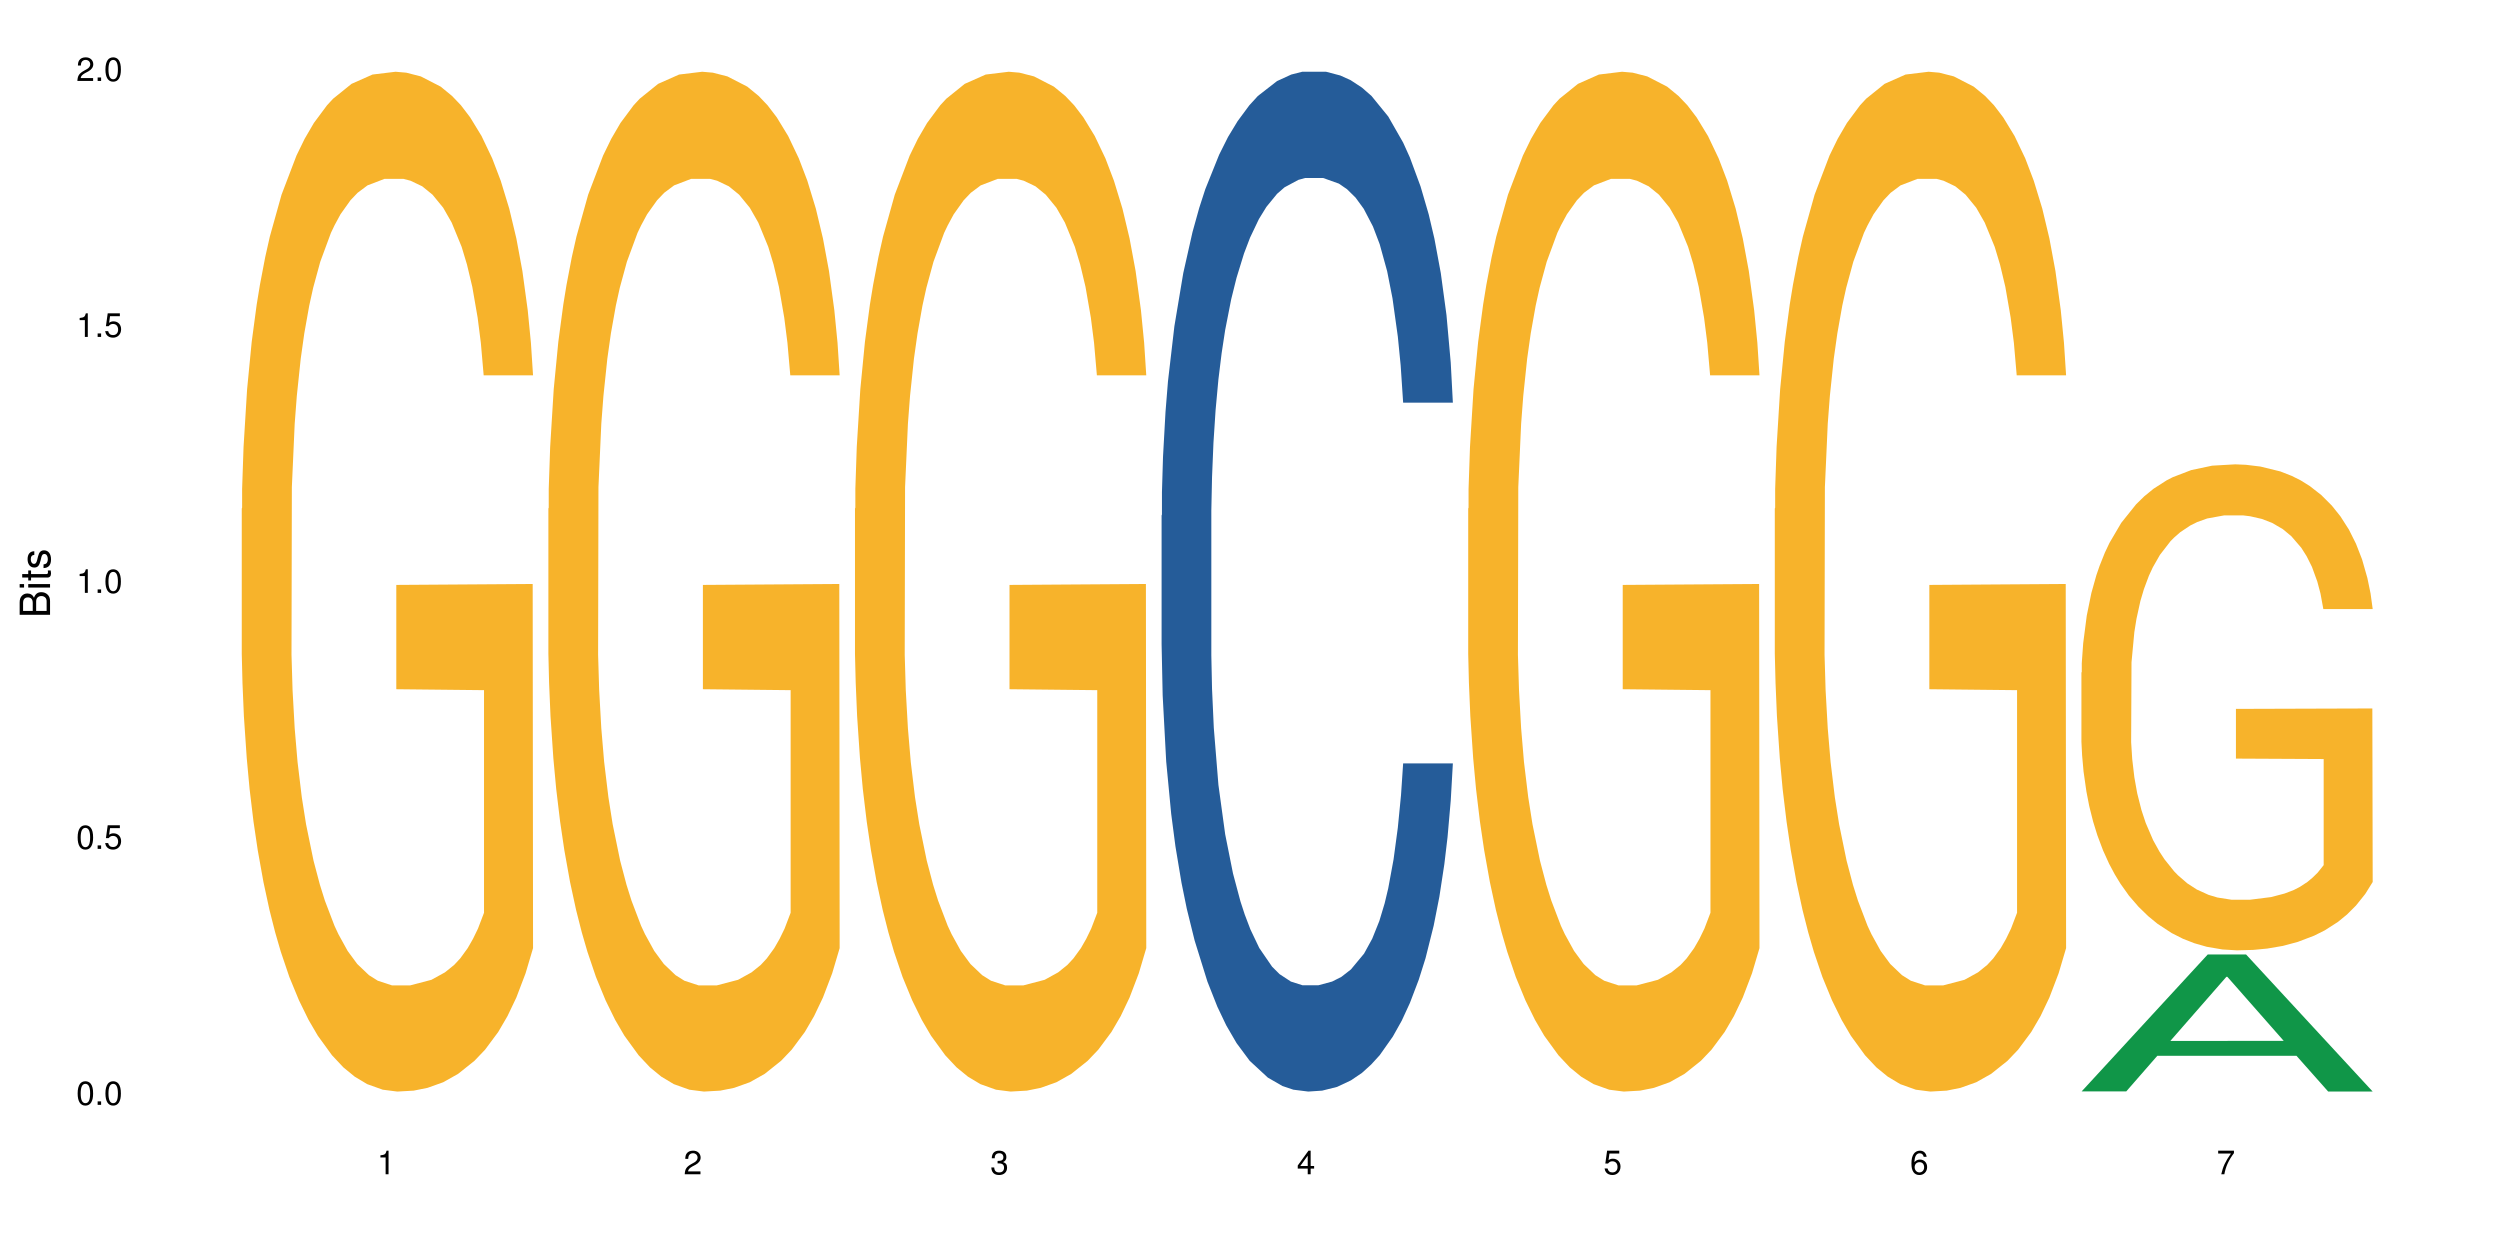 <?xml version="1.0" encoding="UTF-8"?>
<svg xmlns="http://www.w3.org/2000/svg" xmlns:xlink="http://www.w3.org/1999/xlink" width="720pt" height="360pt" viewBox="0 0 720 360" version="1.1">
<defs>
<g>
<symbol overflow="visible" id="glyph0-0">
<path style="stroke:none;" d=""/>
</symbol>
<symbol overflow="visible" id="glyph0-1">
<path style="stroke:none;" d="M 2.641 -6.797 C 2 -6.797 1.422 -6.531 1.078 -6.047 C 0.641 -5.453 0.406 -4.547 0.406 -3.297 C 0.406 -1 1.188 0.219 2.641 0.219 C 4.078 0.219 4.859 -1 4.859 -3.234 C 4.859 -4.562 4.656 -5.438 4.203 -6.047 C 3.844 -6.531 3.281 -6.797 2.641 -6.797 Z M 2.641 -6.047 C 3.547 -6.047 4 -5.125 4 -3.312 C 4 -1.375 3.562 -0.484 2.625 -0.484 C 1.734 -0.484 1.281 -1.422 1.281 -3.281 C 1.281 -5.141 1.734 -6.047 2.641 -6.047 Z M 2.641 -6.047 "/>
</symbol>
<symbol overflow="visible" id="glyph0-2">
<path style="stroke:none;" d="M 1.828 -1 L 0.828 -1 L 0.828 0 L 1.828 0 Z M 1.828 -1 "/>
</symbol>
<symbol overflow="visible" id="glyph0-3">
<path style="stroke:none;" d="M 4.562 -6.797 L 1.062 -6.797 L 0.547 -3.094 L 1.328 -3.094 C 1.719 -3.562 2.047 -3.734 2.578 -3.734 C 3.484 -3.734 4.062 -3.109 4.062 -2.094 C 4.062 -1.125 3.484 -0.531 2.578 -0.531 C 1.828 -0.531 1.375 -0.906 1.188 -1.672 L 0.328 -1.672 C 0.453 -1.109 0.547 -0.844 0.75 -0.594 C 1.125 -0.078 1.828 0.219 2.594 0.219 C 3.969 0.219 4.922 -0.781 4.922 -2.219 C 4.922 -3.562 4.031 -4.484 2.719 -4.484 C 2.25 -4.484 1.859 -4.359 1.469 -4.062 L 1.734 -5.969 L 4.562 -5.969 Z M 4.562 -6.797 "/>
</symbol>
<symbol overflow="visible" id="glyph0-4">
<path style="stroke:none;" d="M 2.484 -4.844 L 2.484 0 L 3.328 0 L 3.328 -6.797 L 2.766 -6.797 C 2.469 -5.75 2.281 -5.609 0.984 -5.453 L 0.984 -4.844 Z M 2.484 -4.844 "/>
</symbol>
<symbol overflow="visible" id="glyph0-5">
<path style="stroke:none;" d="M 4.859 -0.828 L 1.281 -0.828 C 1.359 -1.391 1.672 -1.75 2.5 -2.234 L 3.469 -2.75 C 4.406 -3.266 4.906 -3.969 4.906 -4.812 C 4.906 -5.375 4.672 -5.906 4.266 -6.266 C 3.859 -6.625 3.375 -6.797 2.719 -6.797 C 1.859 -6.797 1.219 -6.5 0.844 -5.922 C 0.609 -5.562 0.5 -5.125 0.484 -4.438 L 1.328 -4.438 C 1.359 -4.906 1.406 -5.188 1.531 -5.406 C 1.75 -5.812 2.188 -6.062 2.703 -6.062 C 3.469 -6.062 4.031 -5.516 4.031 -4.781 C 4.031 -4.25 3.719 -3.797 3.125 -3.438 L 2.234 -2.938 C 0.812 -2.141 0.406 -1.5 0.328 0 L 4.859 0 Z M 4.859 -0.828 "/>
</symbol>
<symbol overflow="visible" id="glyph0-6">
<path style="stroke:none;" d="M 2.125 -3.125 L 2.578 -3.125 C 3.516 -3.125 3.984 -2.703 3.984 -1.891 C 3.984 -1.031 3.469 -0.531 2.578 -0.531 C 1.656 -0.531 1.203 -0.984 1.156 -1.969 L 0.312 -1.969 C 0.344 -1.422 0.438 -1.078 0.609 -0.766 C 0.953 -0.109 1.625 0.219 2.547 0.219 C 3.953 0.219 4.859 -0.609 4.859 -1.906 C 4.859 -2.766 4.516 -3.25 3.703 -3.516 C 4.344 -3.766 4.656 -4.25 4.656 -4.938 C 4.656 -6.109 3.875 -6.797 2.578 -6.797 C 1.203 -6.797 0.484 -6.047 0.453 -4.609 L 1.297 -4.609 C 1.312 -5.016 1.344 -5.25 1.453 -5.453 C 1.641 -5.828 2.062 -6.062 2.594 -6.062 C 3.344 -6.062 3.797 -5.625 3.797 -4.906 C 3.797 -4.422 3.609 -4.141 3.25 -3.984 C 3.016 -3.891 2.719 -3.844 2.125 -3.844 Z M 2.125 -3.125 "/>
</symbol>
<symbol overflow="visible" id="glyph0-7">
<path style="stroke:none;" d="M 3.141 -1.625 L 3.141 0 L 3.984 0 L 3.984 -1.625 L 4.984 -1.625 L 4.984 -2.391 L 3.984 -2.391 L 3.984 -6.797 L 3.359 -6.797 L 0.266 -2.516 L 0.266 -1.625 Z M 3.141 -2.391 L 1 -2.391 L 3.141 -5.359 Z M 3.141 -2.391 "/>
</symbol>
<symbol overflow="visible" id="glyph0-8">
<path style="stroke:none;" d="M 4.781 -5.031 C 4.609 -6.141 3.891 -6.797 2.844 -6.797 C 2.094 -6.797 1.422 -6.438 1.031 -5.828 C 0.609 -5.172 0.406 -4.344 0.406 -3.094 C 0.406 -1.953 0.578 -1.234 0.984 -0.625 C 1.359 -0.078 1.953 0.219 2.703 0.219 C 3.984 0.219 4.922 -0.734 4.922 -2.078 C 4.922 -3.344 4.062 -4.234 2.844 -4.234 C 2.172 -4.234 1.641 -3.969 1.281 -3.469 C 1.281 -5.125 1.828 -6.047 2.797 -6.047 C 3.391 -6.047 3.797 -5.672 3.938 -5.031 Z M 2.734 -3.484 C 3.547 -3.484 4.062 -2.922 4.062 -2 C 4.062 -1.156 3.484 -0.531 2.703 -0.531 C 1.922 -0.531 1.328 -1.188 1.328 -2.047 C 1.328 -2.891 1.906 -3.484 2.734 -3.484 Z M 2.734 -3.484 "/>
</symbol>
<symbol overflow="visible" id="glyph0-9">
<path style="stroke:none;" d="M 4.984 -6.797 L 0.438 -6.797 L 0.438 -5.969 L 4.109 -5.969 C 2.5 -3.656 1.828 -2.234 1.328 0 L 2.219 0 C 2.594 -2.172 3.453 -4.047 4.984 -6.094 Z M 4.984 -6.797 "/>
</symbol>
<symbol overflow="visible" id="glyph1-0">
<path style="stroke:none;" d=""/>
</symbol>
<symbol overflow="visible" id="glyph1-1">
<path style="stroke:none;" d="M 0 -0.953 L 0 -4.891 C 0 -5.719 -0.234 -6.344 -0.734 -6.797 C -1.188 -7.234 -1.812 -7.469 -2.5 -7.469 C -3.547 -7.469 -4.188 -7 -4.625 -5.875 C -4.984 -6.672 -5.641 -7.094 -6.531 -7.094 C -7.156 -7.094 -7.734 -6.859 -8.141 -6.391 C -8.562 -5.938 -8.75 -5.344 -8.75 -4.5 L -8.75 -0.953 Z M -4.984 -2.062 L -7.766 -2.062 L -7.766 -4.219 C -7.766 -4.844 -7.688 -5.203 -7.453 -5.5 C -7.219 -5.812 -6.859 -5.969 -6.375 -5.969 C -5.906 -5.969 -5.531 -5.812 -5.297 -5.5 C -5.062 -5.203 -4.984 -4.844 -4.984 -4.219 Z M -0.984 -2.062 L -4 -2.062 L -4 -4.781 C -4 -5.328 -3.859 -5.688 -3.578 -5.953 C -3.297 -6.219 -2.922 -6.359 -2.484 -6.359 C -2.062 -6.359 -1.688 -6.219 -1.406 -5.953 C -1.109 -5.688 -0.984 -5.328 -0.984 -4.781 Z M -0.984 -2.062 "/>
</symbol>
<symbol overflow="visible" id="glyph1-2">
<path style="stroke:none;" d="M -6.281 -1.797 L -6.281 -0.797 L 0 -0.797 L 0 -1.797 Z M -8.75 -1.797 L -8.75 -0.797 L -7.484 -0.797 L -7.484 -1.797 Z M -8.75 -1.797 "/>
</symbol>
<symbol overflow="visible" id="glyph1-3">
<path style="stroke:none;" d="M -6.281 -3.047 L -6.281 -2.016 L -8.016 -2.016 L -8.016 -1.016 L -6.281 -1.016 L -6.281 -0.172 L -5.469 -0.172 L -5.469 -1.016 L -0.719 -1.016 C -0.078 -1.016 0.281 -1.453 0.281 -2.234 C 0.281 -2.469 0.25 -2.719 0.188 -3.047 L -0.641 -3.047 C -0.609 -2.922 -0.594 -2.766 -0.594 -2.562 C -0.594 -2.141 -0.719 -2.016 -1.156 -2.016 L -5.469 -2.016 L -5.469 -3.047 Z M -6.281 -3.047 "/>
</symbol>
<symbol overflow="visible" id="glyph1-4">
<path style="stroke:none;" d="M -4.531 -5.25 C -5.766 -5.25 -6.469 -4.422 -6.469 -2.969 C -6.469 -1.516 -5.719 -0.562 -4.547 -0.562 C -3.562 -0.562 -3.094 -1.062 -2.734 -2.562 L -2.516 -3.484 C -2.344 -4.188 -2.094 -4.469 -1.625 -4.469 C -1.047 -4.469 -0.641 -3.875 -0.641 -3 C -0.641 -2.453 -0.797 -2 -1.062 -1.75 C -1.25 -1.594 -1.422 -1.531 -1.875 -1.469 L -1.875 -0.406 C -0.422 -0.453 0.281 -1.266 0.281 -2.922 C 0.281 -4.5 -0.5 -5.516 -1.719 -5.516 C -2.656 -5.516 -3.172 -4.984 -3.469 -3.734 L -3.703 -2.766 C -3.891 -1.953 -4.156 -1.609 -4.594 -1.609 C -5.172 -1.609 -5.547 -2.125 -5.547 -2.938 C -5.547 -3.75 -5.203 -4.172 -4.531 -4.203 Z M -4.531 -5.25 "/>
</symbol>
</g>
</defs>
<g id="surface36722">
<rect x="0" y="0" width="720" height="360" style="fill:rgb(100%,100%,100%);fill-opacity:1;stroke:none;"/>
<path style=" stroke:none;fill-rule:nonzero;fill:rgb(96.863%,70.196%,16.863%);fill-opacity:1;" d="M 69.629 146.461 L 69.73 146.191 L 69.73 140.828 L 70.141 128.758 L 71.164 112.129 L 72.492 98.449 L 73.926 87.719 L 74.848 82.086 L 76.383 74.039 L 77.711 68.141 L 81.086 56.07 L 85.383 44.805 L 87.738 39.977 L 90.398 35.414 L 94.184 30.32 L 95.922 28.441 L 101.242 24.148 L 107.277 21.469 L 113.926 20.664 L 116.996 20.93 L 121.191 22.004 L 126.918 24.953 L 130.191 27.637 L 132.75 30.32 L 135.41 33.805 L 138.684 39.172 L 141.754 45.609 L 144.207 52.047 L 146.664 60.094 L 148.711 68.676 L 150.449 78.062 L 151.984 89.328 L 152.902 98.715 L 153.516 108.105 L 139.297 108.105 L 138.48 98.715 L 137.559 91.477 L 136.023 82.625 L 134.488 76.188 L 132.953 71.09 L 130.09 64.117 L 127.637 59.824 L 124.566 56.07 L 121.598 53.656 L 118.223 52.047 L 116.176 51.508 L 110.754 51.508 L 105.844 53.387 L 102.98 55.531 L 100.934 57.68 L 98.07 61.703 L 96.332 64.922 L 95.309 67.066 L 92.238 75.383 L 90.191 82.891 L 89.066 87.988 L 87.633 96.035 L 86.613 103.277 L 85.484 114.004 L 84.871 122.051 L 84.055 140.293 L 83.953 188.574 L 84.258 198.766 L 84.871 209.762 L 85.691 219.418 L 86.918 229.609 L 88.145 237.391 L 90.293 247.852 L 92.137 254.824 L 93.566 259.383 L 96.332 266.625 L 97.457 269.039 L 100.117 273.867 L 102.879 277.625 L 106.254 280.844 L 108.812 282.453 L 112.902 283.793 L 118.121 283.793 L 124.258 282.184 L 128.145 280.039 L 130.805 277.891 L 132.547 276.016 L 134.695 273.062 L 136.227 270.383 L 137.66 267.43 L 139.398 262.871 L 139.398 198.766 L 114.133 198.496 L 114.133 168.457 L 153.414 168.188 L 153.516 273.062 L 151.367 280.305 L 148.711 287.281 L 146.152 292.645 L 143.492 297.203 L 139.707 302.301 L 136.637 305.52 L 131.93 309.273 L 127.637 311.688 L 123.133 313.297 L 119.145 314.102 L 114.438 314.371 L 110.242 313.836 L 105.742 312.227 L 102.16 310.078 L 98.887 307.398 L 95.613 303.91 L 91.523 298.277 L 88.863 293.719 L 86.102 288.086 L 83.336 281.379 L 80.883 274.137 L 79.246 268.504 L 77.609 262.066 L 75.871 254.02 L 74.234 244.898 L 73.004 236.586 L 71.879 227.195 L 71.062 218.344 L 70.242 206.277 L 69.832 196.621 L 69.629 188.305 Z M 69.629 146.461 "/>
<path style=" stroke:none;fill-rule:nonzero;fill:rgb(96.863%,70.196%,16.863%);fill-opacity:1;" d="M 157.934 146.461 L 158.035 146.191 L 158.035 140.828 L 158.445 128.758 L 159.469 112.129 L 160.797 98.449 L 162.23 87.719 L 163.148 82.086 L 164.684 74.039 L 166.016 68.141 L 169.391 56.07 L 173.688 44.805 L 176.039 39.977 L 178.699 35.414 L 182.484 30.32 L 184.223 28.441 L 189.543 24.148 L 195.578 21.469 L 202.23 20.664 L 205.297 20.93 L 209.492 22.004 L 215.223 24.953 L 218.496 27.637 L 221.055 30.32 L 223.715 33.805 L 226.988 39.172 L 230.055 45.609 L 232.512 52.047 L 234.965 60.094 L 237.012 68.676 L 238.75 78.062 L 240.285 89.328 L 241.207 98.715 L 241.82 108.105 L 227.602 108.105 L 226.781 98.715 L 225.863 91.477 L 224.328 82.625 L 222.793 76.188 L 221.258 71.09 L 218.395 64.117 L 215.938 59.824 L 212.867 56.07 L 209.902 53.656 L 206.527 52.047 L 204.48 51.508 L 199.059 51.508 L 194.148 53.387 L 191.285 55.531 L 189.238 57.68 L 186.371 61.703 L 184.633 64.922 L 183.609 67.066 L 180.543 75.383 L 178.496 82.891 L 177.371 87.988 L 175.938 96.035 L 174.914 103.277 L 173.789 114.004 L 173.176 122.051 L 172.355 140.293 L 172.254 188.574 L 172.562 198.766 L 173.176 209.762 L 173.992 219.418 L 175.223 229.609 L 176.449 237.391 L 178.598 247.852 L 180.438 254.824 L 181.871 259.383 L 184.633 266.625 L 185.758 269.039 L 188.418 273.867 L 191.18 277.625 L 194.559 280.844 L 197.113 282.453 L 201.207 283.793 L 206.426 283.793 L 212.562 282.184 L 216.449 280.039 L 219.109 277.891 L 220.848 276.016 L 222.996 273.062 L 224.531 270.383 L 225.965 267.43 L 227.703 262.871 L 227.703 198.766 L 202.434 198.496 L 202.434 168.457 L 241.719 168.188 L 241.82 273.062 L 239.672 280.305 L 237.012 287.281 L 234.453 292.645 L 231.797 297.203 L 228.012 302.301 L 224.941 305.52 L 220.234 309.273 L 215.938 311.688 L 211.438 313.297 L 207.445 314.102 L 202.742 314.371 L 198.547 313.836 L 194.047 312.227 L 190.465 310.078 L 187.191 307.398 L 183.918 303.91 L 179.824 298.277 L 177.164 293.719 L 174.402 288.086 L 171.641 281.379 L 169.188 274.137 L 167.551 268.504 L 165.914 262.066 L 164.172 254.02 L 162.535 244.898 L 161.309 236.586 L 160.184 227.195 L 159.363 218.344 L 158.547 206.277 L 158.137 196.621 L 157.934 188.305 Z M 157.934 146.461 "/>
<path style=" stroke:none;fill-rule:nonzero;fill:rgb(96.863%,70.196%,16.863%);fill-opacity:1;" d="M 246.234 146.461 L 246.34 146.191 L 246.34 140.828 L 246.746 128.758 L 247.77 112.129 L 249.102 98.449 L 250.531 87.719 L 251.453 82.086 L 252.988 74.039 L 254.316 68.141 L 257.695 56.07 L 261.992 44.805 L 264.344 39.977 L 267.004 35.414 L 270.789 30.32 L 272.527 28.441 L 277.848 24.148 L 283.883 21.469 L 290.531 20.664 L 293.602 20.93 L 297.797 22.004 L 303.523 24.953 L 306.801 27.637 L 309.355 30.32 L 312.016 33.805 L 315.289 39.172 L 318.359 45.609 L 320.812 52.047 L 323.27 60.094 L 325.316 68.676 L 327.055 78.062 L 328.59 89.328 L 329.512 98.715 L 330.125 108.105 L 315.902 108.105 L 315.086 98.715 L 314.164 91.477 L 312.629 82.625 L 311.094 76.188 L 309.562 71.09 L 306.695 64.117 L 304.242 59.824 L 301.172 56.07 L 298.207 53.656 L 294.828 52.047 L 292.785 51.508 L 287.363 51.508 L 282.449 53.387 L 279.586 55.531 L 277.539 57.68 L 274.676 61.703 L 272.938 64.922 L 271.914 67.066 L 268.844 75.383 L 266.797 82.891 L 265.672 87.988 L 264.242 96.035 L 263.219 103.277 L 262.094 114.004 L 261.48 122.051 L 260.66 140.293 L 260.559 188.574 L 260.863 198.766 L 261.48 209.762 L 262.297 219.418 L 263.523 229.609 L 264.754 237.391 L 266.902 247.852 L 268.742 254.824 L 270.176 259.383 L 272.938 266.625 L 274.062 269.039 L 276.723 273.867 L 279.484 277.625 L 282.859 280.844 L 285.418 282.453 L 289.512 283.793 L 294.727 283.793 L 300.867 282.184 L 304.754 280.039 L 307.414 277.891 L 309.152 276.016 L 311.301 273.062 L 312.836 270.383 L 314.266 267.43 L 316.008 262.871 L 316.008 198.766 L 290.738 198.496 L 290.738 168.457 L 330.023 168.188 L 330.125 273.062 L 327.977 280.305 L 325.316 287.281 L 322.758 292.645 L 320.098 297.203 L 316.312 302.301 L 313.242 305.52 L 308.539 309.273 L 304.242 311.688 L 299.738 313.297 L 295.75 314.102 L 291.043 314.371 L 286.852 313.836 L 282.348 312.227 L 278.77 310.078 L 275.496 307.398 L 272.223 303.91 L 268.129 298.277 L 265.469 293.719 L 262.707 288.086 L 259.945 281.379 L 257.488 274.137 L 255.852 268.504 L 254.215 262.066 L 252.477 254.02 L 250.84 244.898 L 249.613 236.586 L 248.488 227.195 L 247.668 218.344 L 246.852 206.277 L 246.441 196.621 L 246.234 188.305 Z M 246.234 146.461 "/>
<path style=" stroke:none;fill-rule:nonzero;fill:rgb(14.51%,36.078%,60%);fill-opacity:1;" d="M 334.539 148.457 L 334.641 148.188 L 334.641 141.742 L 334.949 131.543 L 335.664 118.656 L 336.379 109.797 L 338.223 93.957 L 340.781 78.652 L 343.441 66.84 L 345.383 59.859 L 347.121 54.492 L 351.113 44.559 L 353.668 39.457 L 356.434 34.891 L 359.809 30.328 L 362.262 27.645 L 367.789 23.348 L 371.879 21.469 L 375.051 20.664 L 381.906 20.664 L 385.996 21.738 L 388.965 23.078 L 392.238 25.227 L 395 27.645 L 399.809 33.551 L 404.105 41.066 L 406.047 45.363 L 409.117 53.684 L 411.469 61.738 L 413.109 68.719 L 414.949 78.652 L 416.586 90.734 L 417.812 104.426 L 418.426 115.969 L 404.105 115.969 L 403.391 105.23 L 402.57 96.91 L 401.035 85.902 L 399.5 78.117 L 397.352 70.332 L 395.41 65.23 L 392.75 60.129 L 390.395 56.906 L 387.941 54.492 L 385.59 52.879 L 381.086 51.27 L 375.871 51.27 L 373.926 51.805 L 369.938 53.953 L 367.789 55.832 L 364.719 59.59 L 362.57 63.082 L 360.012 68.449 L 358.273 73.016 L 356.125 79.996 L 354.59 86.172 L 352.852 95.031 L 351.828 101.742 L 350.906 109.258 L 350.09 118.117 L 349.477 127.516 L 349.066 137.449 L 348.863 147.113 L 348.863 188.727 L 349.066 198.391 L 349.578 209.668 L 350.906 226.043 L 352.852 240.273 L 355.102 251.547 L 357.25 259.602 L 358.477 263.359 L 360.113 267.656 L 362.672 273.027 L 366.355 278.395 L 368.504 280.543 L 371.777 282.691 L 375.152 283.766 L 379.656 283.766 L 383.645 282.691 L 386.305 281.348 L 389.066 279.199 L 392.852 274.637 L 395.203 270.34 L 397.25 265.242 L 398.785 260.141 L 399.809 255.844 L 401.344 247.52 L 402.57 238.395 L 403.492 228.996 L 404.105 219.867 L 418.426 219.867 L 417.812 230.609 L 416.895 241.078 L 415.973 248.863 L 414.539 258.262 L 412.902 266.582 L 410.551 275.98 L 408.605 282.152 L 406.047 288.867 L 403.695 293.969 L 401.137 298.531 L 397.352 303.898 L 394.898 306.586 L 392.238 309 L 389.066 311.148 L 385.078 313.027 L 380.781 314.102 L 376.789 314.371 L 372.492 313.832 L 369.32 312.762 L 365.129 310.344 L 359.91 305.512 L 356.125 300.41 L 353.16 295.309 L 350.602 289.941 L 347.734 282.691 L 344.055 270.879 L 341.801 261.75 L 340.27 254.234 L 338.527 243.762 L 337.301 234.367 L 335.867 219.332 L 334.848 200.27 L 334.539 185.504 Z M 334.539 148.457 "/>
<path style=" stroke:none;fill-rule:nonzero;fill:rgb(96.863%,70.196%,16.863%);fill-opacity:1;" d="M 422.844 146.461 L 422.945 146.191 L 422.945 140.828 L 423.355 128.758 L 424.375 112.129 L 425.707 98.449 L 427.141 87.719 L 428.059 82.086 L 429.594 74.039 L 430.926 68.141 L 434.301 56.07 L 438.598 44.805 L 440.949 39.977 L 443.609 35.414 L 447.395 30.32 L 449.133 28.441 L 454.453 24.148 L 460.488 21.469 L 467.141 20.664 L 470.207 20.93 L 474.402 22.004 L 480.133 24.953 L 483.406 27.637 L 485.965 30.32 L 488.621 33.805 L 491.898 39.172 L 494.965 45.609 L 497.422 52.047 L 499.875 60.094 L 501.922 68.676 L 503.66 78.062 L 505.195 89.328 L 506.117 98.715 L 506.73 108.105 L 492.512 108.105 L 491.691 98.715 L 490.77 91.477 L 489.238 82.625 L 487.703 76.188 L 486.168 71.09 L 483.305 64.117 L 480.848 59.824 L 477.777 56.07 L 474.812 53.656 L 471.438 52.047 L 469.391 51.508 L 463.969 51.508 L 459.059 53.387 L 456.191 55.531 L 454.148 57.68 L 451.281 61.703 L 449.543 64.922 L 448.52 67.066 L 445.453 75.383 L 443.406 82.891 L 442.281 87.988 L 440.848 96.035 L 439.824 103.277 L 438.699 114.004 L 438.086 122.051 L 437.266 140.293 L 437.164 188.574 L 437.473 198.766 L 438.086 209.762 L 438.902 219.418 L 440.133 229.609 L 441.359 237.391 L 443.508 247.852 L 445.348 254.824 L 446.781 259.383 L 449.543 266.625 L 450.668 269.039 L 453.328 273.867 L 456.09 277.625 L 459.465 280.844 L 462.023 282.453 L 466.117 283.793 L 471.332 283.793 L 477.473 282.184 L 481.359 280.039 L 484.02 277.891 L 485.758 276.016 L 487.906 273.062 L 489.441 270.383 L 490.875 267.43 L 492.613 262.871 L 492.613 198.766 L 467.344 198.496 L 467.344 168.457 L 506.629 168.188 L 506.73 273.062 L 504.582 280.305 L 501.922 287.281 L 499.363 292.645 L 496.703 297.203 L 492.918 302.301 L 489.852 305.52 L 485.145 309.273 L 480.848 311.688 L 476.348 313.297 L 472.355 314.102 L 467.652 314.371 L 463.457 313.836 L 458.957 312.227 L 455.375 310.078 L 452.102 307.398 L 448.828 303.91 L 444.734 298.277 L 442.074 293.719 L 439.312 288.086 L 436.551 281.379 L 434.094 274.137 L 432.457 268.504 L 430.82 262.066 L 429.082 254.02 L 427.445 244.898 L 426.219 236.586 L 425.094 227.195 L 424.273 218.344 L 423.457 206.277 L 423.047 196.621 L 422.844 188.305 Z M 422.844 146.461 "/>
<path style=" stroke:none;fill-rule:nonzero;fill:rgb(96.863%,70.196%,16.863%);fill-opacity:1;" d="M 511.145 146.461 L 511.246 146.191 L 511.246 140.828 L 511.656 128.758 L 512.68 112.129 L 514.012 98.449 L 515.441 87.719 L 516.363 82.086 L 517.898 74.039 L 519.227 68.141 L 522.605 56.07 L 526.898 44.805 L 529.254 39.977 L 531.914 35.414 L 535.699 30.32 L 537.438 28.441 L 542.758 24.148 L 548.793 21.469 L 555.441 20.664 L 558.512 20.93 L 562.707 22.004 L 568.434 24.953 L 571.707 27.637 L 574.266 30.32 L 576.926 33.805 L 580.199 39.172 L 583.27 45.609 L 585.723 52.047 L 588.18 60.094 L 590.227 68.676 L 591.965 78.062 L 593.5 89.328 L 594.422 98.715 L 595.035 108.105 L 580.812 108.105 L 579.996 98.715 L 579.074 91.477 L 577.539 82.625 L 576.004 76.188 L 574.473 71.09 L 571.605 64.117 L 569.152 59.824 L 566.082 56.07 L 563.117 53.656 L 559.738 52.047 L 557.691 51.508 L 552.27 51.508 L 547.359 53.387 L 544.496 55.531 L 542.449 57.68 L 539.586 61.703 L 537.848 64.922 L 536.824 67.066 L 533.754 75.383 L 531.707 82.891 L 530.582 87.988 L 529.152 96.035 L 528.129 103.277 L 527.004 114.004 L 526.391 122.051 L 525.57 140.293 L 525.469 188.574 L 525.773 198.766 L 526.391 209.762 L 527.207 219.418 L 528.434 229.609 L 529.664 237.391 L 531.812 247.852 L 533.652 254.824 L 535.086 259.383 L 537.848 266.625 L 538.973 269.039 L 541.633 273.867 L 544.395 277.625 L 547.77 280.844 L 550.328 282.453 L 554.418 283.793 L 559.637 283.793 L 565.773 282.184 L 569.664 280.039 L 572.324 277.891 L 574.062 276.016 L 576.211 273.062 L 577.746 270.383 L 579.176 267.43 L 580.914 262.871 L 580.914 198.766 L 555.648 198.496 L 555.648 168.457 L 594.93 168.188 L 595.035 273.062 L 592.887 280.305 L 590.227 287.281 L 587.668 292.645 L 585.008 297.203 L 581.223 302.301 L 578.152 305.52 L 573.449 309.273 L 569.152 311.688 L 564.648 313.297 L 560.66 314.102 L 555.953 314.371 L 551.762 313.836 L 547.258 312.227 L 543.68 310.078 L 540.402 307.398 L 537.129 303.91 L 533.039 298.277 L 530.379 293.719 L 527.617 288.086 L 524.855 281.379 L 522.398 274.137 L 520.762 268.504 L 519.125 262.066 L 517.387 254.02 L 515.75 244.898 L 514.523 236.586 L 513.395 227.195 L 512.578 218.344 L 511.758 206.277 L 511.352 196.621 L 511.145 188.305 Z M 511.145 146.461 "/>
<path style=" stroke:none;fill-rule:nonzero;fill:rgb(6.275%,58.824%,28.235%);fill-opacity:1;" d="M 599.449 314.332 L 599.539 314.297 L 635.836 274.879 L 646.859 274.879 L 683.336 314.371 L 670.52 314.371 L 661.379 304.062 L 621.316 304.062 L 612.355 314.332 L 599.449 314.332 L 625.172 299.797 L 657.703 299.762 L 641.484 281.332 L 641.305 281.293 L 641.125 281.406 L 625.082 299.762 L 625.172 299.797 Z M 599.449 314.332 "/>
<path style=" stroke:none;fill-rule:nonzero;fill:rgb(96.863%,70.196%,16.863%);fill-opacity:1;" d="M 599.449 193.68 L 599.551 193.551 L 599.551 190.996 L 599.961 185.242 L 600.984 177.32 L 602.312 170.801 L 603.746 165.688 L 604.668 163.004 L 606.199 159.168 L 607.531 156.355 L 610.906 150.602 L 615.203 145.234 L 617.555 142.934 L 620.215 140.762 L 624 138.332 L 625.742 137.438 L 631.059 135.391 L 637.098 134.113 L 643.746 133.73 L 646.816 133.859 L 651.008 134.367 L 656.738 135.773 L 660.012 137.055 L 662.57 138.332 L 665.23 139.992 L 668.504 142.551 L 671.57 145.617 L 674.027 148.684 L 676.484 152.52 L 678.527 156.609 L 680.27 161.086 L 681.801 166.453 L 682.723 170.926 L 683.336 175.402 L 669.117 175.402 L 668.297 170.926 L 667.379 167.477 L 665.844 163.258 L 664.309 160.191 L 662.773 157.762 L 659.91 154.438 L 657.453 152.391 L 654.387 150.602 L 651.418 149.453 L 648.043 148.684 L 645.996 148.43 L 640.574 148.43 L 635.664 149.324 L 632.801 150.348 L 630.754 151.371 L 627.891 153.289 L 626.148 154.82 L 625.125 155.844 L 622.059 159.805 L 620.012 163.387 L 618.887 165.812 L 617.453 169.648 L 616.43 173.102 L 615.305 178.215 L 614.691 182.047 L 613.875 190.738 L 613.77 213.75 L 614.078 218.605 L 614.691 223.848 L 615.512 228.449 L 616.738 233.305 L 617.965 237.012 L 620.113 242 L 621.957 245.32 L 623.387 247.496 L 626.148 250.945 L 627.273 252.098 L 629.934 254.398 L 632.695 256.188 L 636.074 257.723 L 638.629 258.488 L 642.723 259.129 L 647.941 259.129 L 654.078 258.359 L 657.965 257.336 L 660.625 256.316 L 662.363 255.422 L 664.512 254.016 L 666.047 252.734 L 667.48 251.328 L 669.219 249.156 L 669.219 218.605 L 643.949 218.477 L 643.949 204.16 L 683.234 204.035 L 683.336 254.016 L 681.188 257.465 L 678.527 260.789 L 675.973 263.344 L 673.312 265.52 L 669.527 267.945 L 666.457 269.48 L 661.75 271.27 L 657.453 272.422 L 652.953 273.188 L 648.965 273.57 L 644.258 273.699 L 640.062 273.445 L 635.562 272.676 L 631.98 271.652 L 628.707 270.375 L 625.434 268.715 L 621.34 266.031 L 618.684 263.855 L 615.918 261.172 L 613.156 257.977 L 610.703 254.523 L 609.066 251.84 L 607.43 248.773 L 605.688 244.938 L 604.051 240.594 L 602.824 236.629 L 601.699 232.156 L 600.883 227.938 L 600.062 222.184 L 599.652 217.582 L 599.449 213.621 Z M 599.449 193.68 "/>
<g style="fill:rgb(0%,0%,0%);fill-opacity:1;">
  <use xlink:href="#glyph0-1" x="21.957" y="318.198"/>
  <use xlink:href="#glyph0-2" x="27.291" y="318.198"/>
  <use xlink:href="#glyph0-1" x="29.958" y="318.198"/>
</g>
<g style="fill:rgb(0%,0%,0%);fill-opacity:1;">
  <use xlink:href="#glyph0-1" x="21.957" y="244.476"/>
  <use xlink:href="#glyph0-2" x="27.291" y="244.476"/>
  <use xlink:href="#glyph0-3" x="29.958" y="244.476"/>
</g>
<g style="fill:rgb(0%,0%,0%);fill-opacity:1;">
  <use xlink:href="#glyph0-4" x="21.957" y="170.753"/>
  <use xlink:href="#glyph0-2" x="27.291" y="170.753"/>
  <use xlink:href="#glyph0-1" x="29.958" y="170.753"/>
</g>
<g style="fill:rgb(0%,0%,0%);fill-opacity:1;">
  <use xlink:href="#glyph0-4" x="21.957" y="97.034"/>
  <use xlink:href="#glyph0-2" x="27.291" y="97.034"/>
  <use xlink:href="#glyph0-3" x="29.958" y="97.034"/>
</g>
<g style="fill:rgb(0%,0%,0%);fill-opacity:1;">
  <use xlink:href="#glyph0-5" x="21.957" y="23.312"/>
  <use xlink:href="#glyph0-2" x="27.291" y="23.312"/>
  <use xlink:href="#glyph0-1" x="29.958" y="23.312"/>
</g>
<g style="fill:rgb(0%,0%,0%);fill-opacity:1;">
  <use xlink:href="#glyph0-4" x="108.574" y="338.19"/>
</g>
<g style="fill:rgb(0%,0%,0%);fill-opacity:1;">
  <use xlink:href="#glyph0-5" x="196.875" y="338.19"/>
</g>
<g style="fill:rgb(0%,0%,0%);fill-opacity:1;">
  <use xlink:href="#glyph0-6" x="285.18" y="338.19"/>
</g>
<g style="fill:rgb(0%,0%,0%);fill-opacity:1;">
  <use xlink:href="#glyph0-7" x="373.484" y="338.19"/>
</g>
<g style="fill:rgb(0%,0%,0%);fill-opacity:1;">
  <use xlink:href="#glyph0-3" x="461.785" y="338.19"/>
</g>
<g style="fill:rgb(0%,0%,0%);fill-opacity:1;">
  <use xlink:href="#glyph0-8" x="550.09" y="338.19"/>
</g>
<g style="fill:rgb(0%,0%,0%);fill-opacity:1;">
  <use xlink:href="#glyph0-9" x="638.395" y="338.19"/>
</g>
<g style="fill:rgb(0%,0%,0%);fill-opacity:1;">
  <use xlink:href="#glyph1-1" x="14.412" y="178.016"/>
  <use xlink:href="#glyph1-2" x="14.412" y="170.012"/>
  <use xlink:href="#glyph1-3" x="14.412" y="167.348"/>
  <use xlink:href="#glyph1-4" x="14.412" y="164.012"/>
</g>
</g>
</svg>
